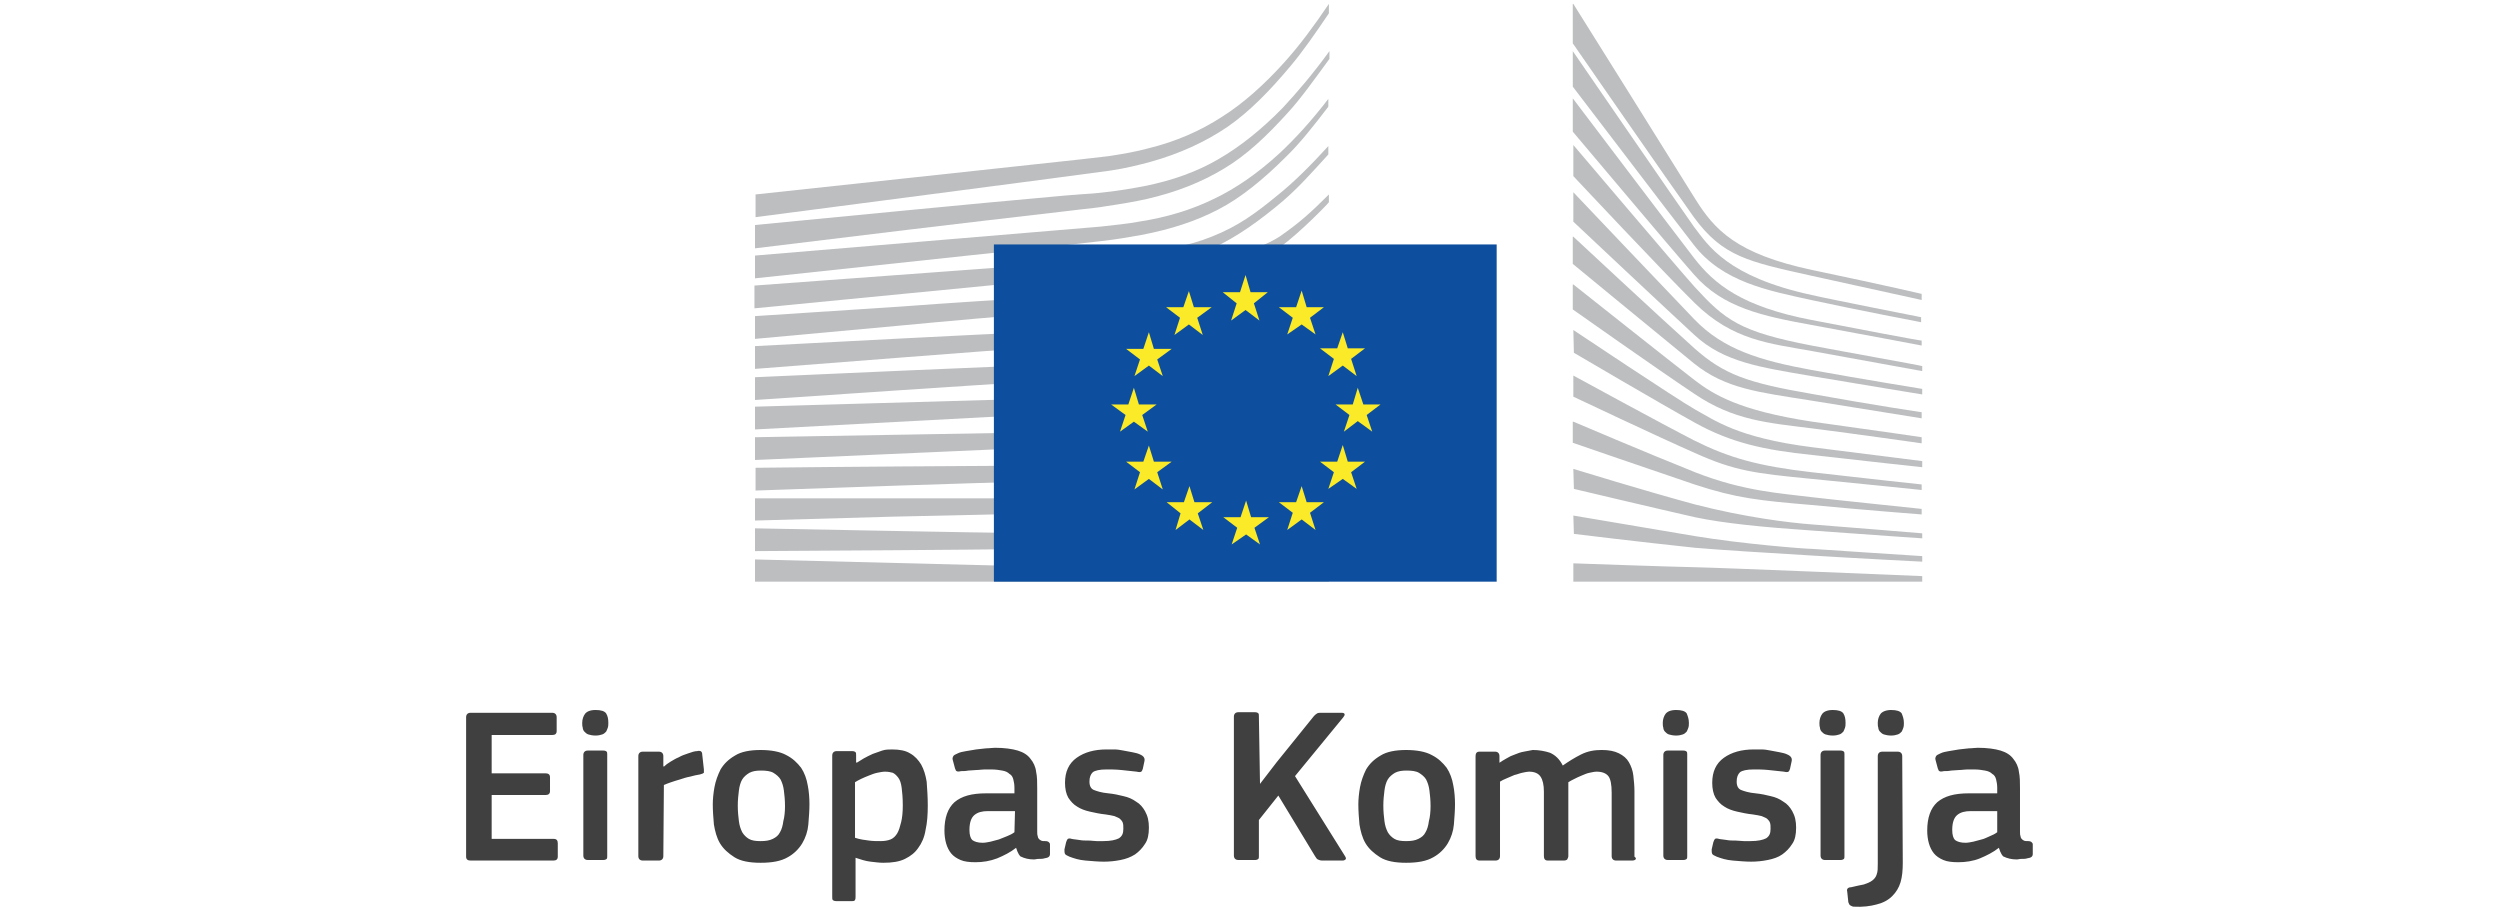 <svg id="Layer_1" xmlns="http://www.w3.org/2000/svg" viewBox="-90.9 128.3 450 164"><style>.st0{fill:#404040}.st1{fill:#bcbec0}.st2{fill:#0d4f9e}.st3{fill:#faea27}</style><path class="st0" d="M-7 257.4c0-.5.3-.8.8-.8H8.5c.5 0 .8.3.8.8v2.5c0 .5-.3.7-.8.7H-2.4v6.9h9.7c.5 0 .8.2.8.7v2.5c0 .5-.3.7-.8.7h-9.7v7.9H8.8c.5 0 .7.3.7.8v2.4c0 .5-.3.7-.8.7H-6.2c-.5 0-.8-.2-.8-.7v-25.1zM18.6 258.4c0 .3 0 .6-.1.9-.1.3-.2.5-.3.7-.2.2-.4.4-.7.5-.3.1-.7.2-1.2.2s-1-.1-1.3-.2c-.3-.1-.5-.3-.7-.5-.2-.2-.3-.5-.3-.7-.1-.3-.1-.6-.1-.9 0-.6.2-1.2.5-1.6.3-.4.9-.7 1.9-.7s1.6.2 1.9.6c.3.5.4 1 .4 1.7zm-.2 24c0 .2 0 .4-.1.5s-.3.2-.6.2h-2.8c-.5 0-.8-.3-.8-.8v-18.1c0-.5.3-.8.8-.8h2.8c.3 0 .5.1.6.2.1.1.1.3.1.5v18.3zM28.5 282.4c0 .5-.3.8-.8.8h-2.9c-.5 0-.8-.3-.8-.8v-18c0-.5.3-.8.8-.8h2.9c.5 0 .8.3.8.8v1.8l.1.1c.3-.3.7-.6 1.2-.9s1-.6 1.5-.8c.5-.3 1.1-.5 1.7-.7.6-.2 1.1-.4 1.6-.4.3-.1.5 0 .6 0 .2.1.3.3.3.6l.3 2.7v.6c-.1.1-.3.2-.7.3-.6.1-1.1.2-1.8.4-.6.1-1.2.3-1.8.5-.6.2-1.1.3-1.6.5s-.9.3-1.3.5l-.1 12.8zM54.8 273.1c0 1.1-.1 2.3-.2 3.6-.1 1.2-.5 2.4-1.1 3.4s-1.5 1.9-2.6 2.5c-1.2.7-2.8 1-4.9 1-2 0-3.6-.3-4.7-1s-2-1.5-2.6-2.5-.9-2.2-1.1-3.4c-.1-1.2-.2-2.4-.2-3.6 0-.9.1-2 .3-3.1s.6-2.2 1.1-3.2c.6-1 1.4-1.8 2.6-2.5 1.1-.7 2.7-1 4.6-1 1.9 0 3.5.3 4.6.9 1.2.6 2 1.4 2.7 2.3.6.9 1 2 1.2 3.2.2 1 .3 2.2.3 3.4zm-4.4.3c0-1.1-.1-2-.2-2.8-.1-.8-.3-1.4-.6-2-.3-.5-.8-.9-1.3-1.2-.5-.3-1.3-.4-2.2-.4s-1.5.1-2.1.4c-.5.3-1 .7-1.3 1.2s-.5 1.2-.6 2c-.1.8-.2 1.7-.2 2.7 0 1.1.1 2 .2 2.8.1.8.3 1.4.6 2 .3.5.7.9 1.2 1.2.5.3 1.2.4 2.1.4.9 0 1.6-.1 2.2-.4.6-.3 1-.6 1.3-1.2.3-.5.5-1.2.6-2 .2-.7.3-1.7.3-2.7zM76.1 273.3c0 1.6-.1 3.1-.4 4.4-.2 1.3-.7 2.4-1.3 3.2-.6.9-1.4 1.5-2.4 2s-2.3.7-3.9.7c-.7 0-1.4-.1-2.3-.2s-1.8-.4-2.7-.7v7c0 .2 0 .4-.1.6-.1.2-.3.2-.6.2h-2.8c-.3 0-.5-.1-.6-.2-.1-.1-.1-.3-.1-.6v-25.4c0-.5.3-.8.8-.8h2.8c.3 0 .5.1.6.2s.1.3.1.6v1.2l.1.1c.3-.2.8-.5 1.3-.8.5-.3 1-.5 1.6-.8.6-.2 1.1-.4 1.7-.6.6-.2 1.2-.2 1.8-.2 1.3 0 2.4.2 3.2.7.9.5 1.5 1.2 2 2 .5.9.8 1.9 1 3.1.1 1.4.2 2.8.2 4.3zm-4.5-.1c0-1.3-.1-2.3-.2-3.1-.1-.8-.3-1.4-.6-1.8-.3-.4-.6-.7-1-.9-.4-.1-.8-.2-1.4-.2-.4 0-.9.1-1.4.2-.5.1-1 .3-1.5.5s-1 .4-1.4.6-.8.4-1.1.6v10c.9.3 1.7.4 2.5.5.7.1 1.4.1 2.1.1s1.3-.1 1.8-.3c.5-.2.9-.6 1.2-1.1.3-.5.5-1.2.7-2 .2-.8.3-1.8.3-3.1zM92 280.9c-1 .8-2.2 1.4-3.4 1.9-1.3.5-2.6.7-3.9.7-1.1 0-2-.1-2.7-.4-.7-.3-1.3-.7-1.7-1.2-.4-.5-.7-1.1-.9-1.8-.2-.7-.3-1.5-.3-2.3 0-2.3.6-4 1.8-5.1 1.3-1.1 3.1-1.6 5.7-1.6h5.1v-1c0-.6-.1-1.1-.2-1.5s-.3-.8-.7-1c-.3-.3-.7-.5-1.3-.6-.5-.1-1.2-.2-2-.2h-1.2c-.5 0-.9.1-1.4.1s-1 .1-1.5.1c-.5.1-.9.1-1.3.1-.4.1-.7.1-.8 0-.1 0-.2-.2-.3-.5l-.4-1.5c-.1-.3 0-.5.1-.7.1-.2.4-.3.8-.5s.9-.3 1.5-.4l1.8-.3c.6-.1 1.2-.1 1.8-.2.6 0 1.1-.1 1.6-.1 1.7 0 3.1.2 4.1.5 1 .3 1.8.8 2.3 1.5.5.6.9 1.4 1 2.3.2.9.2 1.9.2 3v7.7c0 .4 0 .7.1.9 0 .2.1.4.2.5s.2.2.4.3c.2.1.4.1.8.1.3 0 .5.1.6.2.1.1.2.2.2.4v1.7c0 .5-.3.7-1 .8-.3.1-.6.1-1 .1s-.6.1-.9.1c-.9 0-1.7-.2-2.3-.5-.2 0-.6-.6-.9-1.6zm-.2-6.6h-4.9c-1 0-1.8.2-2.4.7s-.9 1.4-.9 2.7c0 .9.2 1.5.5 1.8.4.3 1 .5 1.9.5.4 0 .9-.1 1.4-.2.5-.1 1-.3 1.5-.4l1.5-.6c.5-.2.9-.4 1.3-.7l.1-3.8zM115.9 277.3c0 1.2-.2 2.2-.7 2.9-.5.8-1.1 1.4-1.8 1.9-.8.5-1.6.8-2.6 1-1 .2-2 .3-3 .3s-2.1-.1-3.3-.2c-1.2-.1-2.1-.4-2.9-.7-.4-.2-.7-.3-.8-.5-.1-.2-.1-.5-.1-.8l.3-1.3c.1-.3.2-.5.3-.6.2-.1.4-.1.7 0 .4.1.9.1 1.4.2s1 .1 1.6.1 1 .1 1.5.1h1.2c1.3 0 2.2-.2 2.8-.5.6-.4.8-.9.8-1.7 0-.5 0-.8-.1-1.1-.1-.3-.3-.5-.5-.7-.2-.2-.6-.3-1-.5-.4-.1-.9-.2-1.6-.3-1-.1-1.9-.3-2.8-.5-.9-.2-1.7-.5-2.3-.9-.7-.4-1.2-1-1.6-1.6-.4-.7-.6-1.6-.6-2.7 0-2 .7-3.5 2.1-4.5s3.2-1.5 5.4-1.5h1.4c.5 0 1.1.1 1.6.2s1.1.2 1.6.3 1 .2 1.4.4c.7.3.9.7.8 1.2l-.3 1.4c-.1.3-.2.5-.3.5-.1.1-.4.1-.8 0-.9-.1-1.8-.2-2.8-.3s-1.9-.1-2.6-.1c-1.3 0-2.1.2-2.5.5-.4.4-.6.9-.6 1.7 0 .8.3 1.3.8 1.5.5.2 1.4.5 2.6.6 1 .1 1.9.3 2.7.5.9.2 1.6.5 2.3 1 .7.4 1.2 1 1.6 1.7.5.9.7 1.8.7 3zM135.9 269.4l3-3.9 6.7-8.3c.2-.2.4-.4.6-.5.2-.1.4-.1.8-.1h3.6c.3 0 .5.1.5.2.1.2 0 .3-.2.6l-8.7 10.6 9 14.4c.2.3.2.5.1.6-.1.1-.3.2-.5.2h-3.7c-.3 0-.6-.1-.8-.2s-.3-.3-.5-.6l-6.6-10.9-3.5 4.4v6.5c0 .2 0 .4-.1.5s-.3.2-.6.2h-3c-.5 0-.8-.3-.8-.8v-25c0-.5.3-.8.8-.8h3c.3 0 .5.1.6.2s.1.3.1.6l.2 12.1zM171 273.1c0 1.1-.1 2.3-.2 3.6-.1 1.2-.5 2.4-1.1 3.4s-1.5 1.9-2.6 2.5c-1.2.7-2.8 1-4.9 1-2 0-3.6-.3-4.7-1s-2-1.5-2.6-2.5-.9-2.2-1.1-3.4c-.1-1.2-.2-2.4-.2-3.6 0-.9.1-2 .3-3.1s.6-2.2 1.1-3.2c.6-1 1.4-1.8 2.6-2.5 1.1-.7 2.7-1 4.6-1 1.9 0 3.5.3 4.6.9 1.2.6 2 1.4 2.7 2.3.6.9 1 2 1.2 3.2.2 1 .3 2.2.3 3.4zm-4.4.3c0-1.1-.1-2-.2-2.8-.1-.8-.3-1.4-.6-2-.3-.5-.8-.9-1.3-1.2-.5-.3-1.3-.4-2.2-.4s-1.5.1-2.1.4c-.5.3-1 .7-1.3 1.2s-.5 1.2-.6 2c-.1.8-.2 1.7-.2 2.7 0 1.1.1 2 .2 2.8.1.8.3 1.4.6 2 .3.5.7.9 1.2 1.2.5.3 1.2.4 2.1.4.9 0 1.6-.1 2.2-.4.6-.3 1-.6 1.3-1.2.3-.5.5-1.2.6-2 .2-.7.3-1.7.3-2.7zM203.5 283c-.1.1-.3.2-.6.2H200c-.5 0-.8-.3-.8-.8V271c0-1.5-.2-2.5-.6-3-.4-.5-1.1-.8-2.1-.8-.4 0-.8.1-1.3.2s-.9.3-1.4.5c-.5.2-.9.4-1.3.6-.4.2-.8.4-1.1.6v13.3c0 .2-.1.4-.2.6-.1.1-.3.2-.6.2h-2.9c-.5 0-.7-.3-.7-.8v-11.6c0-1.2-.2-2.1-.6-2.7-.4-.6-1.1-.9-2.1-.9-.3 0-.7.1-1.2.2s-.9.3-1.4.4c-.5.2-.9.4-1.4.6-.5.2-.9.4-1.2.6v13.4c0 .5-.3.8-.8.8h-2.9c-.5 0-.7-.3-.7-.8v-18c0-.5.2-.8.7-.8h2.8c.5 0 .8.3.8.8v1.2c.4-.3.8-.5 1.3-.8.5-.3.9-.5 1.5-.7.5-.2 1-.4 1.6-.5.5-.1 1.1-.2 1.6-.3 1.1 0 2.2.2 3.1.5.9.4 1.7 1.1 2.3 2.3 1-.7 2.1-1.4 3.3-2s2.4-.8 3.7-.8 2.3.2 3.1.6c.8.4 1.4.9 1.8 1.6.4.7.7 1.5.8 2.4s.2 1.9.2 2.8v11.8c.3.2.3.4.2.5zM213.1 258.4c0 .3 0 .6-.1.9-.1.3-.2.5-.3.7-.2.2-.4.4-.7.5s-.7.2-1.2.2-1-.1-1.3-.2c-.3-.1-.5-.3-.7-.5-.2-.2-.3-.5-.3-.7-.1-.3-.1-.6-.1-.9 0-.6.2-1.2.5-1.6.3-.4.9-.7 1.9-.7s1.6.2 1.9.6c.2.5.4 1 .4 1.7zm-.3 24c0 .2 0 .4-.1.5s-.3.2-.6.2h-2.8c-.5 0-.8-.3-.8-.8v-18.1c0-.5.3-.8.8-.8h2.8c.3 0 .5.1.6.2.1.1.1.3.1.5v18.3zM232.4 277.3c0 1.2-.2 2.2-.7 2.9-.5.8-1.1 1.4-1.8 1.9s-1.6.8-2.6 1c-1 .2-2 .3-3 .3s-2.1-.1-3.3-.2c-1.2-.1-2.1-.4-2.9-.7-.4-.2-.7-.3-.8-.5-.1-.2-.1-.5-.1-.8l.3-1.3c.1-.3.2-.5.3-.6.2-.1.4-.1.7 0 .4.1.9.1 1.4.2s1 .1 1.6.1c.5 0 1 .1 1.5.1h1.2c1.3 0 2.2-.2 2.8-.5.6-.4.8-.9.8-1.7 0-.5 0-.8-.1-1.1-.1-.3-.3-.5-.5-.7-.2-.2-.6-.3-1-.5-.4-.1-.9-.2-1.6-.3-1-.1-1.9-.3-2.8-.5-.9-.2-1.7-.5-2.3-.9-.7-.4-1.2-1-1.6-1.6-.4-.7-.6-1.6-.6-2.7 0-2 .7-3.5 2.1-4.5 1.4-1 3.2-1.5 5.4-1.5h1.4c.5 0 1.1.1 1.6.2s1.1.2 1.6.3 1 .2 1.4.4c.7.3.9.7.8 1.2l-.3 1.4c-.1.3-.2.5-.3.5-.1.1-.4.1-.8 0-.9-.1-1.8-.2-2.8-.3s-1.9-.1-2.6-.1c-1.3 0-2.1.2-2.5.5-.4.4-.6.9-.6 1.7 0 .8.3 1.3.8 1.5.5.2 1.4.5 2.6.6 1 .1 1.9.3 2.7.5.9.2 1.6.5 2.3 1 .7.4 1.2 1 1.6 1.7.5.9.7 1.8.7 3zM241.3 258.4c0 .3 0 .6-.1.9-.1.3-.2.5-.3.7-.2.2-.4.4-.7.5s-.7.2-1.2.2-1-.1-1.3-.2c-.3-.1-.5-.3-.7-.5-.2-.2-.3-.5-.3-.7-.1-.3-.1-.6-.1-.9 0-.6.2-1.2.5-1.6.3-.4.9-.7 1.9-.7s1.6.2 1.9.6c.3.5.4 1 .4 1.7zm-.2 24c0 .2 0 .4-.1.5s-.3.2-.6.2h-2.8c-.5 0-.8-.3-.8-.8v-18.1c0-.5.3-.8.8-.8h2.8c.3 0 .5.1.6.2.1.1.1.3.1.5v18.3zM251.6 283.6c0 1.3-.1 2.5-.4 3.5s-.8 1.8-1.5 2.5-1.6 1.2-2.8 1.5c-1.1.3-2.5.5-4.2.4-.1 0-.3-.1-.5-.2s-.3-.3-.4-.6l-.2-1.9c-.1-.3 0-.5.1-.6s.3-.2.6-.2c.9-.2 1.7-.4 2.3-.5.6-.2 1.1-.4 1.5-.7.4-.3.7-.7.8-1.1.2-.5.2-1.1.2-1.9v-19.4c0-.5.3-.8.8-.8h2.8c.5 0 .8.3.8.8l.1 19.2zm.2-25.2c0 .3 0 .6-.1.9-.1.3-.2.5-.3.7-.2.2-.4.4-.7.5-.3.1-.7.2-1.2.2s-1-.1-1.3-.2c-.3-.1-.5-.3-.7-.5-.2-.2-.3-.5-.3-.7-.1-.3-.1-.6-.1-.9 0-.6.2-1.2.5-1.6.3-.4 1-.7 1.9-.7 1 0 1.6.2 1.9.6.2.5.4 1 .4 1.7zM268.9 280.9c-1 .8-2.2 1.4-3.4 1.9s-2.6.7-3.9.7c-1.1 0-2-.1-2.7-.4-.7-.3-1.3-.7-1.7-1.2-.4-.5-.7-1.1-.9-1.8-.2-.7-.3-1.5-.3-2.3 0-2.3.6-4 1.8-5.1 1.3-1.1 3.1-1.6 5.7-1.6h5.1v-1c0-.6-.1-1.1-.2-1.5s-.3-.8-.7-1c-.3-.3-.7-.5-1.3-.6-.5-.1-1.2-.2-2-.2h-1.2c-.5 0-.9.1-1.4.1s-1 .1-1.5.1c-.5.1-.9.1-1.3.1-.4.1-.7.1-.8 0-.1 0-.2-.2-.3-.5l-.4-1.5c-.1-.3 0-.5.1-.7.1-.2.4-.3.8-.5s.9-.3 1.5-.4l1.8-.3c.6-.1 1.2-.1 1.8-.2.6 0 1.1-.1 1.6-.1 1.7 0 3.1.2 4.1.5 1 .3 1.8.8 2.3 1.5.5.6.9 1.4 1 2.3.2.9.2 1.9.2 3v7.7c0 .4 0 .7.1.9 0 .2.1.4.2.5s.2.2.4.3c.2.1.4.1.8.1.3 0 .5.1.6.2.1.1.2.2.2.4v1.7c0 .5-.3.7-1 .8-.3.1-.6.1-1 .1s-.6.1-.9.1c-.9 0-1.7-.2-2.3-.5-.2 0-.6-.6-.9-1.6zm-.2-6.6h-4.9c-1 0-1.8.2-2.4.7s-.9 1.4-.9 2.7c0 .9.2 1.5.5 1.8.4.3 1 .5 1.9.5.4 0 .9-.1 1.4-.2.5-.1 1-.3 1.5-.4.5-.1 1-.4 1.5-.6s.9-.4 1.3-.7v-3.8h.1z"/><g><path class="st1" d="M45 167.4s62.2-8.1 64-8.4c2.7-.4 5.1-1 7.3-1.6 5-1.4 9.7-3.5 13.8-6.3 3.9-2.7 7.6-6.5 11.2-10.8 2.3-2.7 4.7-6.2 7-9.6V129c-2.7 4-5.3 7.5-8 10.5-3.6 4-7.4 7.4-11.2 9.8-4 2.6-8.4 4.5-13.3 5.7-2.2.6-4.5 1-7.1 1.4-1.7.2-3.5.4-5.2.6-.7.1-58.4 6.3-58.4 6.3v4.1H45z"/><path class="st1" d="M128.5 156.9c-3.9 2.3-8.4 3.9-13.4 4.9-2.1.4-4.4.8-7.1 1.1-1.6.2-3.1.3-4.7.4-.8.1-1.7.1-2.5.2-19.1 1.7-38 3.6-55.8 5.3v4.2c17.9-2.2 37-4.5 56.1-6.7.8-.1 1.7-.2 2.5-.3 1.6-.2 3.1-.3 4.7-.6 2.7-.4 5.1-.8 7.3-1.3 5.2-1.2 9.8-3 13.9-5.5 4-2.4 7.6-5.8 11.4-10 2.4-2.6 5-6.3 7.5-9.7v-1.4c-2.9 4-5.7 7.3-8.4 10.2-3.8 3.9-7.7 7-11.5 9.2"/><path class="st1" d="M139.4 155.9c-3.8 3.5-7.8 6.3-11.8 8.2-3.9 1.9-8.3 3.3-13.5 4.1-2.1.4-4.4.6-7 .9L45 174.3v4.1l55.2-5.9 7.1-.8c2.7-.3 5-.7 7.2-1.1 5.3-1 9.9-2.5 13.9-4.6 4.1-2.1 8.3-5.6 12.1-9.4 2.6-2.5 5.1-5.7 7.7-9.1v-1.4c-3 3.9-5.9 7.1-8.8 9.8"/><path class="st1" d="M124.4 177c-3.6 2-6.3 3.2-11.5 3.8-3.1.3-6.3.5-9.4.7-1.5.1-3 .2-4.5.2-9.4.5-18.6 1.1-28 1.8l-26 1.7v4.1l26.2-2.4c8.5-.8 18.3-1.7 27.9-2.4l7-.5c2.7-.2 5-.4 7-.7 5.3-.7 9.8-1.8 13.9-3.3 4.3-1.6 8.4-4.2 12.5-7.2 3.7-2.7 8.8-8 8.8-8.1v-1.4c-3.3 3.3-5.3 5.1-8.9 7.6-4.4 2.8-11.8 4.3-15 6.1"/><path class="st1" d="M125.7 184.8c-3.9 1.2-8.3 1.9-13.5 2.4-2.1.2-4.3.3-6.9.4l-6.9.3c-17.3.8-34.4 1.7-53.4 2.7v4.1c18.1-1.4 35.8-2.8 53.5-4.1l6.9-.5c2.7-.2 4.9-.4 7-.6 5.3-.6 9.8-1.5 13.8-2.8 4.4-1.4 8.8-3.5 12.9-6.1 3-1.9 6.1-4.3 9.2-7v-.1c-3.5 3-6.8 3.6-10 5.7-4.1 2.4-8.3 4.3-12.6 5.6"/><path class="st1" d="M125.1 191.5c-3.9.9-8.2 1.5-13.5 1.9-2 .1-4.2.2-6.8.3l-6.9.2c-17.3.7-34.9 1.5-52.9 2.3v4.1c17.8-1.2 35.3-2.4 53-3.5l6.9-.4c2.7-.2 4.9-.3 6.9-.5 5.3-.5 9.7-1.2 13.7-2.3 4.5-1.2 8.9-2.9 13.1-5.1 3.2-1.7 6.4-3.8 9.7-6.3v-1.7c-3.6 2.6-7 4.8-10.5 6.5-4 1.9-8.3 3.5-12.7 4.5"/><path class="st1" d="M124.5 198.1c-4 .7-8.2 1.2-13.4 1.5-2 .1-4 .2-6.8.2L45 201.5v4.1l52.5-2.8 6.8-.3c2.7-.1 4.8-.3 6.8-.4 5.3-.4 9.6-1 13.6-1.8 4.6-1 9-2.4 13.2-4.2 3.4-1.4 6.8-3.2 10.3-5.4V189c-3.8 2.2-7.3 4-10.9 5.4-4 1.7-8.4 2.9-12.8 3.7"/><path class="st1" d="M124 204.8c-7.3 1-14.8 1.1-22 1.2-1.7 0-3.3 0-5 .1l-52 .9v4.1l52.1-2.3c1.7-.1 3.3-.1 5-.2 7.3-.3 14.8-.6 22.2-1.8 4.7-.7 9.2-1.8 13.3-3.3 3.5-1.2 7.1-2.7 10.7-4.5v-1.6c-3.8 1.8-7.6 3.3-11.2 4.4-4.1 1.4-8.5 2.4-13.1 3M123.6 211.5c-6.8.6-13.8.6-20.5.6h-6.3c-17.2.1-34.3.2-51.7.4v4.1c16.6-.6 34.2-1.2 51.8-1.7 2.1-.1 4.2-.1 6.3-.2 6.8-.2 13.8-.4 20.7-1.1 4.8-.5 9.2-1.3 13.4-2.3 3.7-.9 7.4-2.1 11.2-3.6v-1.5c-3.9 1.4-7.8 2.6-11.5 3.4-4.4.8-8.7 1.5-13.4 1.9M123.3 218.1c-2.8.1-5.9.2-9.4.2H110l-13.4-.3H45v4l24.8-.7c8.5-.2 17.7-.4 26.8-.6l13.4-.2c3.7-.1 8.5-.2 13.4-.5 4.8-.3 9.2-.8 13.4-1.5 3.8-.6 7.6-1.4 11.5-2.4v-1.4c-4 .9-7.9 1.7-11.7 2.2-4.2.6-8.5 1-13.3 1.2M109.8 224.4l-13.4-.1c-17-.2-34.1-.6-51.4-.9v4.1c16.6-.1 34.1-.2 51.4-.4l13.4-.2 13.4-.3c9.2-.3 17.4-1 25.1-2v-1.4c-7.7.8-16 1.3-25.1 1.3-4.5 0-8.9 0-13.4-.1M148.3 231.6L45 229v4h103.3zM139 163.5c-3.9 3.2-7 5.5-11.8 7.4-4.2 1.7-8.7 2.4-13.8 3.1-3.3.5-6.8 1.2-10.1 1.4-1.4.1-2.7.2-4.1.3l-54.3 4v4.1l54.5-5.3 7.1-.7c2.6-.3 4.9-.5 7.1-.9 5.3-.9 9.8-2.2 13.9-4 4.2-1.9 8.5-5 12.5-8.4 2.7-2.3 5.3-5.2 8.2-8.4v-1.5c-3.3 3.6-6.2 6.5-9.2 8.9M192.3 129s18.6 29.7 22 35.2c3.4 5.4 7.3 9.8 21 12.7 13.8 2.9 19.7 4.3 19.7 4.3v1.1s-8.7-1.9-20-4.4c-11.2-2.5-15.8-3.4-21-10.5-4.3-6-21.8-31.3-21.8-31.3V129h.1zM192.3 162.9s16.9 17.8 21.8 22.9c5.2 5.4 11.8 7.4 21.1 9.1 8.8 1.6 19.9 3.4 19.9 3.4v1s-10.4-1.7-19.9-3.3c-9.3-1.6-15.8-2.5-21.1-7.4-4.8-4.4-21.8-20.4-21.8-20.4v-5.3z"/><path class="st1" d="M192.3 170.9s16.1 15 21.8 20.1c5.3 4.7 9.5 6.2 21.1 8.2 11.6 2.1 19.8 3.3 19.8 3.3v1.1s-10.5-1.7-19.9-3.2-15.4-2.1-21.1-6.7c-6.5-5.3-21.8-17.9-21.8-17.9v-4.9h.1z"/><path class="st1" d="M192.3 179.5s18.4 14.6 21.8 17.2c3.4 2.6 8 5.5 21.2 7.5 13 1.8 19.7 2.8 19.7 2.8v1.1s-11.9-1.7-19.8-2.7c-7.9-1-14-1.4-21.1-6.2-6.9-4.6-21.9-15.2-21.9-15.2v-4.5h.1z"/><path class="st1" d="M192.3 187.7s18.4 12.3 21.9 14.3c3.5 1.9 7.6 5.1 21.1 6.8s19.8 2.5 19.8 2.5v1.1s-11.1-1.2-19.8-2.2c-8.7-.9-14.6-2.2-21.1-5.8s-21.8-12.6-21.8-12.6l-.1-4.1z"/><path class="st1" d="M192.3 195.9s16.3 8.9 21.8 11.7c6.2 3.1 11.5 4.6 21.1 5.7 9.5 1.1 19.8 2.2 19.8 2.2v1s-9.6-1-19.8-2-13.8-1.4-21.1-4.7c-6.6-2.9-21.8-10.1-21.8-10.1v-3.8z"/><path class="st1" d="M192.3 204.2s12.9 5.5 21.9 9.1c8.9 3.5 15.7 3.8 21.1 4.5 2.4.3 19.7 2.1 19.7 2.1v1s-10.4-.8-19.8-1.7c-9.4-.8-13.5-1.2-21.1-3.7-7.7-2.6-21.9-7.5-21.9-7.5v-3.8h.1zM192.3 212.7s13 4 21.9 6.4c8.9 2.3 17 3.3 21.1 3.6 4.1.3 19.8 1.6 19.8 1.6v.9s-8.9-.6-19.8-1.4c-8.8-.6-15.9-1.3-21.1-2.4-5.8-1.3-21.8-5.1-21.8-5.1l-.1-3.6zM192.3 221.1s10.6 1.8 21.9 3.7c8.4 1.4 19.8 2.3 21.1 2.3 1.2.1 19.8 1.3 19.8 1.3v1s-11.9-.6-19.8-1.1c-8.3-.5-16.5-1-21.1-1.4-10.4-1.1-21.8-2.5-21.8-2.5l-.1-3.3zM192.3 229.7s16.8.6 21.9.7c5.1.1 40.9 1.6 40.9 1.6v1h-62.8v-3.3zM235.2 181.4c-15.2-3.3-18.6-8.9-21.2-12.3-2.5-3.5-21.8-31.6-21.8-31.6v6.4c.8 1 17.2 22.6 21.8 28.5 5.2 6.7 13.4 8.2 21.1 9.9 7.8 1.7 19.8 4 19.8 4v-.9c.1 0-15.8-3.1-19.7-4"/><path class="st1" d="M235.2 185.9c-12.5-2.4-17.5-6.4-21.2-11.2-3.7-4.8-21.8-28.7-21.8-28.7v6c.8.9 17.3 20.6 21.8 25.7 5.2 6 12.4 7.5 21.2 9.1s19.8 3.7 19.8 3.7v-.9c0 .1-12.6-2.3-19.8-3.7"/><path class="st1" d="M235.2 190.5c-13-2.5-15.6-4.6-21.1-10.6-3.4-3.8-21.1-24.7-21.8-25.5v5.6s16.5 17.6 21.8 22.8c6.9 6.8 13.5 7.3 21.2 8.7l19.8 3.6v-.9c-.1-.1-14.7-2.7-19.9-3.7"/><path class="st2" d="M88 172.3h90.5V233H88z"/><path class="st3" d="M134.2 180.9h3.1l-2.5 2 1 3.1-2.5-1.9-2.6 1.9 1-3.1-2.5-2h3.1l1-3.1zM134.3 221.4h3.2l-2.6 1.9 1 3-2.5-1.8-2.6 1.8 1-3-2.5-1.9h3.1l1-3zM144.3 218.7h3.1l-2.5 1.9 1 3.1-2.5-1.9-2.6 1.9 1-3.1-2.5-1.9h3.1l1-2.9zM144.3 183.6h3.1l-2.5 1.9 1 3-2.5-1.8-2.6 1.8 1-3-2.5-1.9h3.1l1-3zM151.7 191h3.1l-2.5 1.9 1 3.1-2.5-1.9-2.6 1.9 1-3.1-2.5-1.9h3.1l1-2.9zM151.7 211.4h3.1l-2.5 1.9 1 3-2.5-1.8-2.6 1.8 1-3-2.5-1.9h3.1l1-3zM154.5 201.1h3.1l-2.5 1.9 1 3-2.6-1.9-2.5 1.9 1-3-2.5-1.9h3.1l.9-3zM124 183.6h3.2l-2.6 1.9 1 3.1-2.5-1.9-2.6 1.9 1-3.1-2.5-1.9h3.1l1-2.9zM116.8 191.1h3.2l-2.6 1.9 1 3-2.5-1.9-2.6 1.9 1-3-2.5-1.9h3.1l1-3zM114.1 201.1h3.2l-2.6 1.9 1 3-2.5-1.8-2.5 1.8 1-3-2.6-1.9h3.1l1-3zM116.8 211.4h3.2l-2.6 1.9 1 3.1-2.5-1.9-2.6 1.9 1-3.1-2.5-1.9h3.1l1-2.9zM124.1 218.7h3.2l-2.6 2 1 3-2.5-1.9-2.5 1.9.9-3-2.5-2h3.1l1-2.9z"/></g></svg>
